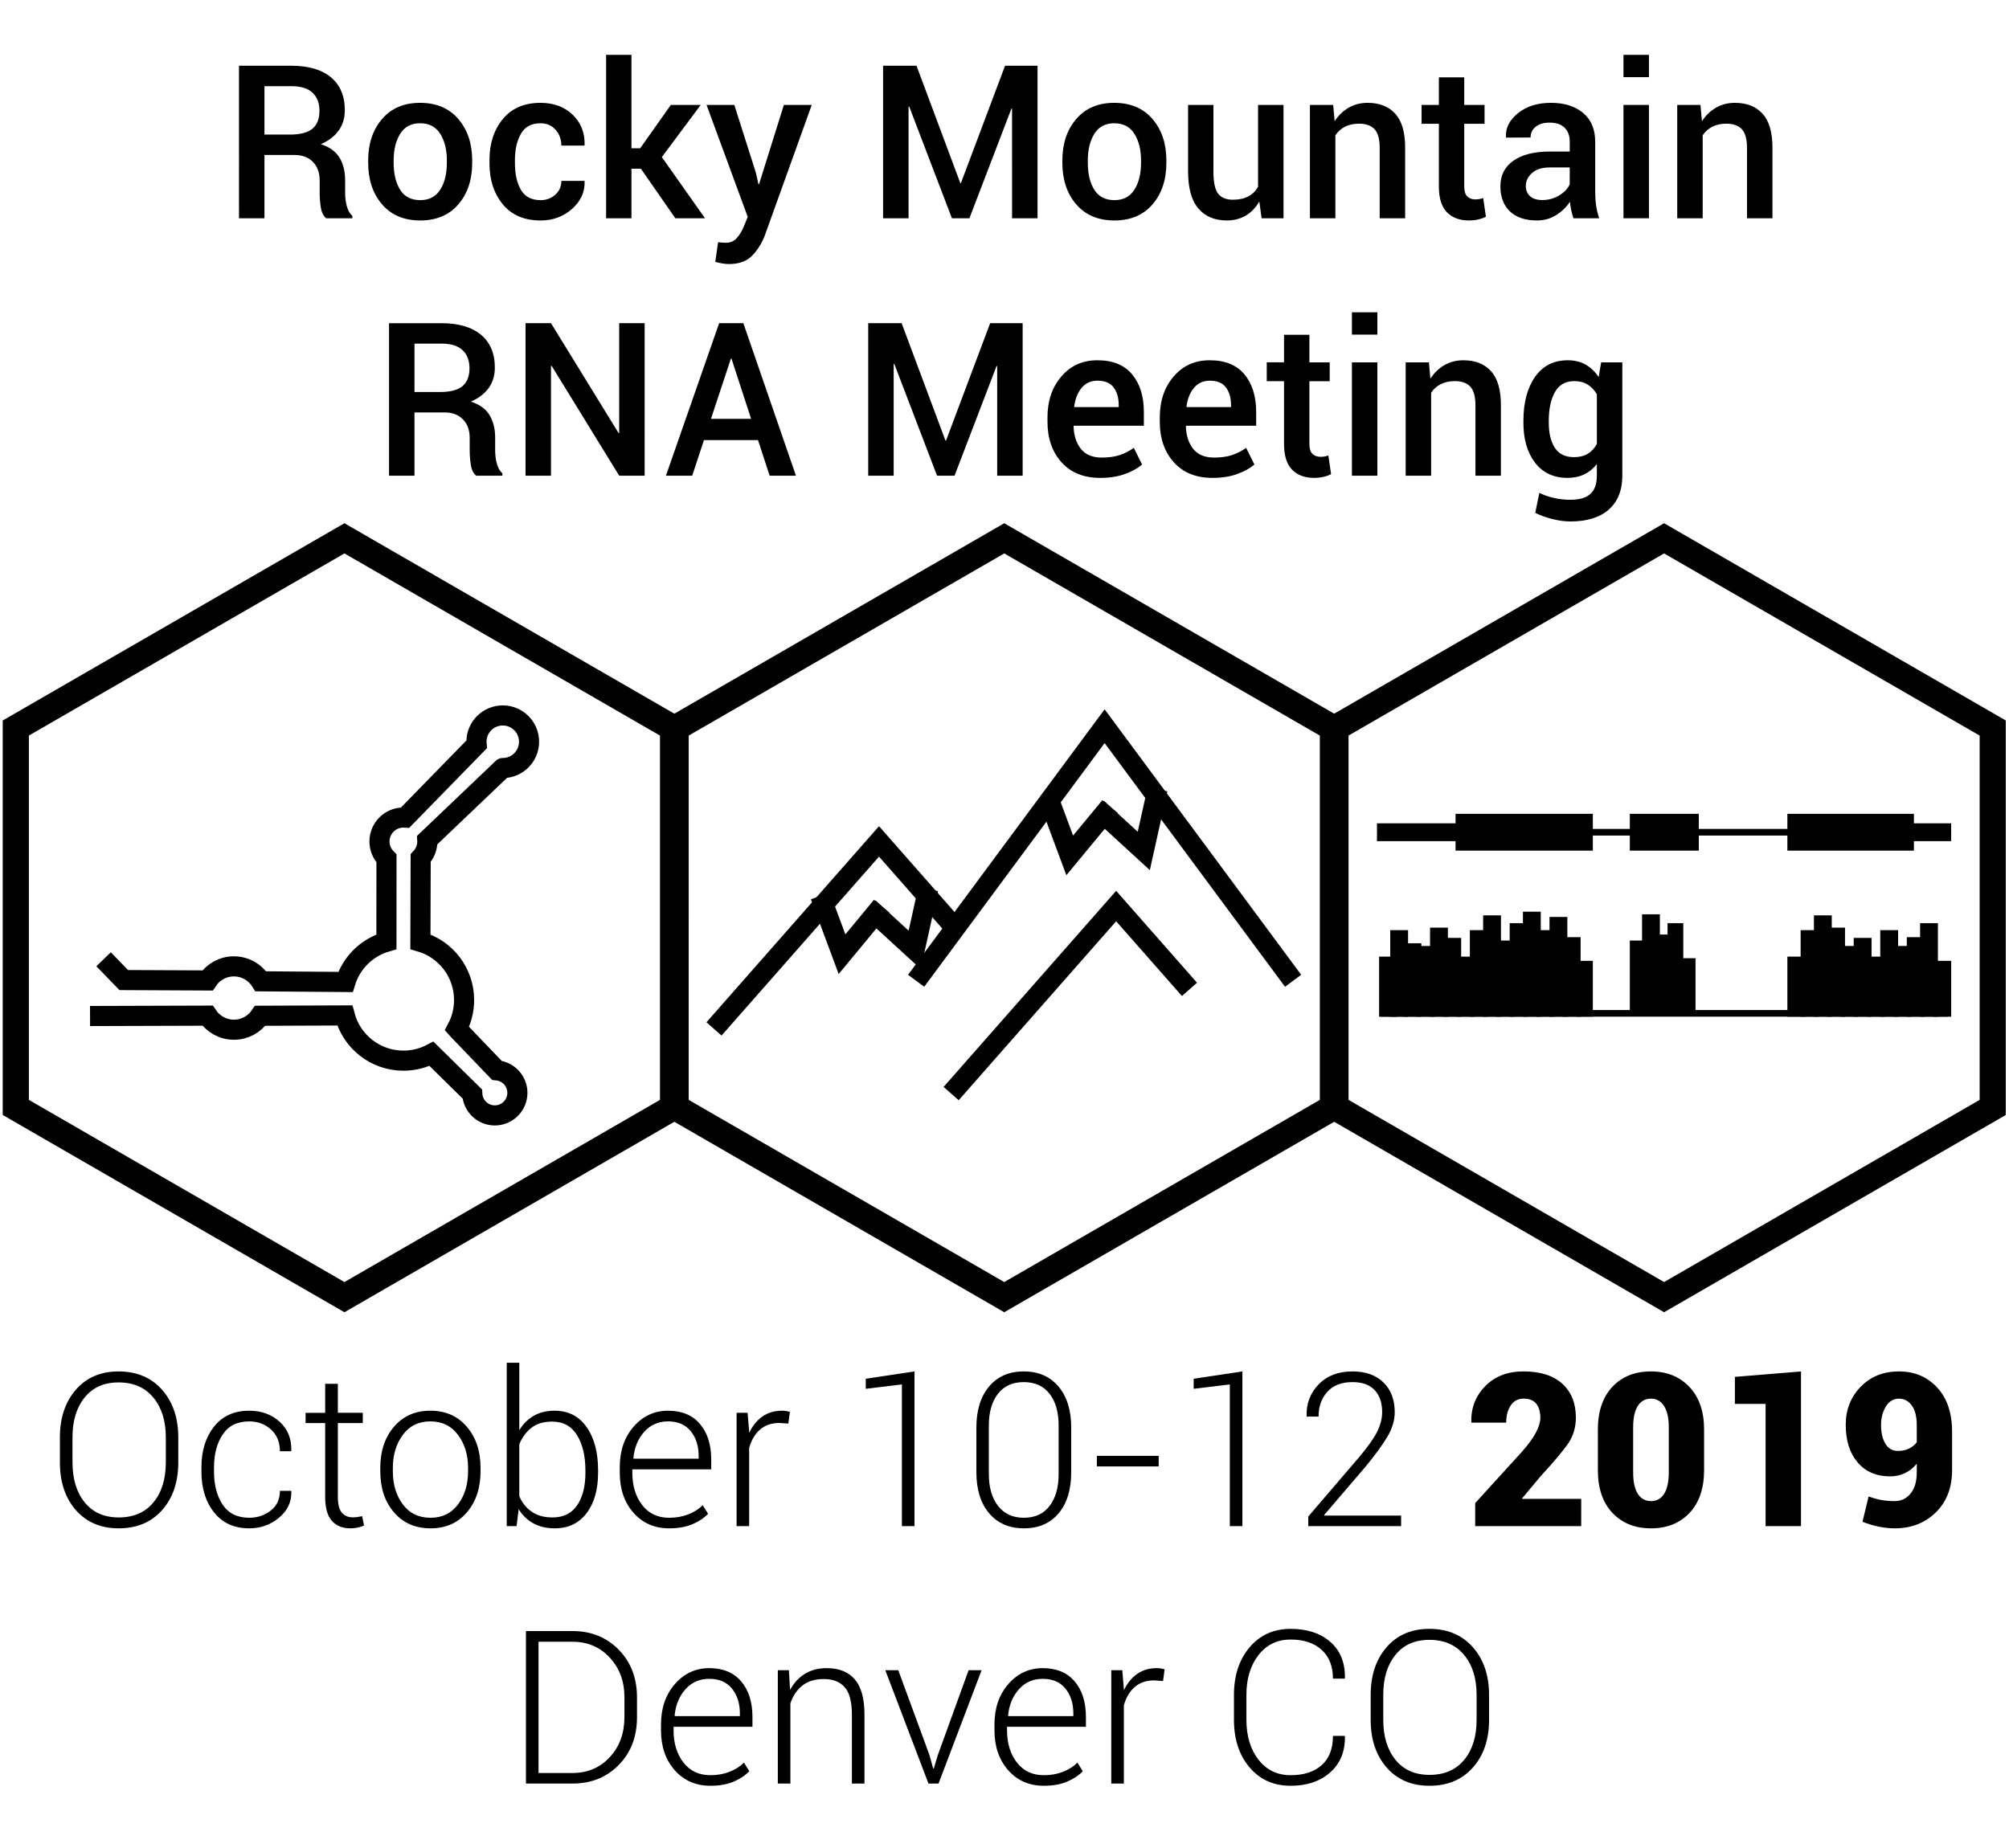 <?xml version="1.0" encoding="utf-8"?>
<!-- Generator: Adobe Illustrator 16.0.4, SVG Export Plug-In . SVG Version: 6.00 Build 0)  -->
<!DOCTYPE svg PUBLIC "-//W3C//DTD SVG 1.1//EN" "http://www.w3.org/Graphics/SVG/1.1/DTD/svg11.dtd">
<svg version="1.1" id="Layer_1" xmlns="http://www.w3.org/2000/svg" xmlns:xlink="http://www.w3.org/1999/xlink" x="0px" y="0px"
	 width="299.627px" height="275.63px" viewBox="0 0 299.627 275.63" enable-background="new 0 0 299.627 275.63"
	 xml:space="preserve">
<g>
	<path d="M39.442,23.12v9.438h-3.797V9.807h7.828c2.531,0,4.489,0.573,5.875,1.719c1.385,1.146,2.078,2.781,2.078,4.906
		c0,1.177-0.305,2.19-0.914,3.039C49.903,20.32,49.015,21,47.848,21.51c1.281,0.406,2.206,1.068,2.773,1.984
		c0.567,0.917,0.852,2.052,0.852,3.406v1.891c0,0.667,0.083,1.318,0.25,1.953c0.167,0.636,0.442,1.12,0.828,1.453v0.359h-3.906
		c-0.417-0.344-0.683-0.88-0.797-1.609c-0.115-0.729-0.172-1.458-0.172-2.188v-1.828c0-1.167-0.336-2.094-1.008-2.781
		s-1.586-1.031-2.742-1.031H39.442z M39.442,20.073h3.828c1.521,0,2.63-0.292,3.328-0.875c0.698-0.583,1.047-1.474,1.047-2.672
		c0-1.146-0.344-2.044-1.031-2.695c-0.688-0.651-1.734-0.977-3.141-0.977h-4.031V20.073z"/>
	<path d="M54.911,23.948c0-2.521,0.69-4.586,2.07-6.195c1.38-1.609,3.268-2.414,5.664-2.414c2.427,0,4.331,0.805,5.711,2.414
		c1.38,1.609,2.07,3.675,2.07,6.195v0.328c0,2.542-0.69,4.612-2.07,6.211c-1.38,1.599-3.273,2.398-5.68,2.398
		c-2.417,0-4.315-0.802-5.695-2.406c-1.38-1.604-2.07-3.672-2.07-6.203V23.948z M58.708,24.276c0,1.656,0.323,3,0.969,4.031
		c0.646,1.031,1.646,1.547,3,1.547c1.323,0,2.315-0.518,2.977-1.555c0.661-1.036,0.992-2.377,0.992-4.023v-0.328
		c0-1.614-0.331-2.945-0.992-3.992c-0.662-1.047-1.664-1.57-3.008-1.57c-1.323,0-2.31,0.523-2.961,1.57
		c-0.651,1.047-0.977,2.378-0.977,3.992V24.276z"/>
	<path d="M80.629,29.854c0.864,0,1.596-0.271,2.195-0.812c0.599-0.542,0.898-1.229,0.898-2.062h3.438l0.031,0.094
		c0.042,1.583-0.586,2.948-1.883,4.094c-1.297,1.146-2.857,1.719-4.68,1.719c-2.438,0-4.318-0.805-5.641-2.414
		c-1.323-1.609-1.984-3.638-1.984-6.086v-0.547c0-2.438,0.661-4.463,1.984-6.078c1.323-1.614,3.198-2.422,5.625-2.422
		c1.969,0,3.567,0.591,4.797,1.773c1.229,1.183,1.823,2.685,1.781,4.508l-0.031,0.094h-3.438c0-0.927-0.287-1.713-0.859-2.359
		c-0.573-0.646-1.323-0.969-2.25-0.969c-1.354,0-2.328,0.523-2.922,1.57s-0.891,2.341-0.891,3.883v0.547
		c0,1.573,0.294,2.878,0.883,3.914C78.272,29.336,79.254,29.854,80.629,29.854z"/>
	<path d="M95.583,25.167h-1.406v7.391h-3.781V8.182h3.781V22.12h1.297l4.578-6.469h4.453l-5.797,7.781l6.438,9.125h-4.422
		L95.583,25.167z"/>
	<path d="M112.739,25.776l0.375,1.688h0.094l3.703-11.812h4.156l-7,19.469c-0.448,1.177-1.078,2.182-1.891,3.016
		c-0.812,0.833-1.964,1.25-3.453,1.25c-0.312,0-0.648-0.031-1.008-0.094s-0.706-0.136-1.039-0.219l0.422-2.938
		c0.135,0.01,0.328,0.026,0.578,0.047c0.25,0.021,0.438,0.031,0.562,0.031c0.688,0,1.237-0.234,1.648-0.703
		c0.411-0.469,0.747-1.011,1.008-1.625l0.625-1.531l-6.141-16.703h4.141L112.739,25.776z"/>
	<path d="M143.223,27.307h0.094l6.578-17.5h4.844v22.75h-3.797V16.213l-0.094-0.016l-6.266,16.359h-2.609l-6.375-16.672
		l-0.094,0.031v16.641h-3.797V9.807h4.984L143.223,27.307z"/>
	<path d="M158.442,23.948c0-2.521,0.69-4.586,2.07-6.195c1.38-1.609,3.268-2.414,5.664-2.414c2.427,0,4.331,0.805,5.711,2.414
		c1.38,1.609,2.07,3.675,2.07,6.195v0.328c0,2.542-0.69,4.612-2.07,6.211c-1.38,1.599-3.273,2.398-5.68,2.398
		c-2.417,0-4.315-0.802-5.695-2.406c-1.38-1.604-2.07-3.672-2.07-6.203V23.948z M162.239,24.276c0,1.656,0.323,3,0.969,4.031
		c0.646,1.031,1.646,1.547,3,1.547c1.323,0,2.315-0.518,2.977-1.555c0.661-1.036,0.992-2.377,0.992-4.023v-0.328
		c0-1.614-0.331-2.945-0.992-3.992c-0.662-1.047-1.664-1.57-3.008-1.57c-1.323,0-2.31,0.523-2.961,1.57
		c-0.651,1.047-0.977,2.378-0.977,3.992V24.276z"/>
	<path d="M187.817,30.057c-0.521,0.906-1.19,1.604-2.008,2.094c-0.818,0.489-1.763,0.734-2.836,0.734
		c-1.812,0-3.229-0.596-4.25-1.789c-1.021-1.192-1.531-3.044-1.531-5.555v-9.891h3.781v9.922c0,1.615,0.234,2.722,0.703,3.32
		c0.469,0.599,1.198,0.898,2.188,0.898c0.917,0,1.685-0.164,2.305-0.492c0.62-0.328,1.106-0.805,1.461-1.43V15.651h3.797v16.906
		h-3.266L187.817,30.057z"/>
	<path d="M198.833,15.651l0.219,2.438c0.552-0.864,1.247-1.539,2.086-2.023c0.838-0.484,1.783-0.727,2.836-0.727
		c1.76,0,3.133,0.542,4.117,1.625c0.984,1.083,1.477,2.776,1.477,5.078v10.516h-3.797V22.073c0-1.312-0.256-2.245-0.766-2.797
		c-0.511-0.552-1.281-0.828-2.312-0.828c-0.812,0-1.516,0.154-2.109,0.461c-0.594,0.308-1.068,0.732-1.422,1.273v12.375h-3.797
		V15.651H198.833z"/>
	<path d="M218.379,11.542v4.109h3.031v2.812h-3.031v9.344c0,0.698,0.15,1.195,0.453,1.492c0.302,0.297,0.703,0.445,1.203,0.445
		c0.208,0,0.411-0.018,0.609-0.055c0.197-0.036,0.385-0.086,0.562-0.148l0.406,2.781c-0.323,0.177-0.706,0.315-1.148,0.414
		c-0.443,0.099-0.904,0.148-1.383,0.148c-1.396,0-2.492-0.409-3.289-1.227c-0.797-0.817-1.195-2.102-1.195-3.852v-9.344h-2.578
		v-2.812h2.578v-4.109H218.379z"/>
	<path d="M234.661,32.557c-0.136-0.427-0.248-0.844-0.336-1.25c-0.089-0.406-0.148-0.812-0.18-1.219
		c-0.511,0.792-1.193,1.456-2.047,1.992c-0.854,0.536-1.808,0.805-2.859,0.805c-1.761,0-3.112-0.453-4.055-1.359
		c-0.943-0.906-1.414-2.151-1.414-3.734c0-1.635,0.646-2.909,1.938-3.82c1.291-0.911,3.109-1.367,5.453-1.367h2.953V21.12
		c0-0.885-0.258-1.578-0.773-2.078s-1.264-0.75-2.242-0.75c-0.865,0-1.553,0.206-2.062,0.617c-0.511,0.412-0.766,0.945-0.766,1.602
		l-3.656,0.016l-0.016-0.094c-0.073-1.333,0.523-2.516,1.789-3.547s2.914-1.547,4.945-1.547c1.969,0,3.557,0.5,4.766,1.5
		c1.208,1,1.812,2.438,1.812,4.312v7.516c0,0.698,0.047,1.367,0.141,2.008s0.244,1.269,0.453,1.883H234.661z M230.02,29.838
		c0.947,0,1.805-0.239,2.57-0.719c0.766-0.479,1.273-1.026,1.523-1.641v-2.5h-3.016c-1.104,0-1.969,0.273-2.594,0.82
		s-0.938,1.19-0.938,1.93c0,0.646,0.211,1.159,0.633,1.539C228.622,29.648,229.228,29.838,230.02,29.838z"/>
	<path d="M245.926,11.51h-3.797V8.182h3.797V11.51z M245.926,32.557h-3.797V15.651h3.797V32.557z"/>
	<path d="M253.614,15.651l0.219,2.438c0.552-0.864,1.247-1.539,2.086-2.023c0.838-0.484,1.783-0.727,2.836-0.727
		c1.76,0,3.133,0.542,4.117,1.625c0.984,1.083,1.477,2.776,1.477,5.078v10.516h-3.797V22.073c0-1.312-0.256-2.245-0.766-2.797
		c-0.511-0.552-1.281-0.828-2.312-0.828c-0.812,0-1.516,0.154-2.109,0.461c-0.594,0.308-1.068,0.732-1.422,1.273v12.375h-3.797
		V15.651H253.614z"/>
	<path d="M61.817,61.52v9.438H58.02v-22.75h7.828c2.531,0,4.489,0.573,5.875,1.719c1.385,1.146,2.078,2.781,2.078,4.906
		c0,1.177-0.305,2.19-0.914,3.039c-0.609,0.849-1.498,1.529-2.664,2.039c1.281,0.406,2.206,1.068,2.773,1.984
		c0.567,0.917,0.852,2.052,0.852,3.406v1.891c0,0.667,0.083,1.318,0.25,1.953c0.167,0.636,0.442,1.12,0.828,1.453v0.359H71.02
		c-0.417-0.344-0.683-0.88-0.797-1.609c-0.115-0.729-0.172-1.458-0.172-2.188v-1.828c0-1.167-0.336-2.094-1.008-2.781
		s-1.586-1.031-2.742-1.031H61.817z M61.817,58.473h3.828c1.521,0,2.63-0.292,3.328-0.875c0.698-0.583,1.047-1.474,1.047-2.672
		c0-1.146-0.344-2.044-1.031-2.695c-0.688-0.651-1.734-0.977-3.141-0.977h-4.031V58.473z"/>
	<path d="M96.145,70.957h-3.797L82.27,54.566l-0.094,0.031v16.359h-3.797v-22.75h3.797l10.078,16.391l0.094-0.031V48.207h3.797
		V70.957z"/>
	<path d="M113.051,65.645h-8.062l-1.75,5.312h-3.922l7.938-22.75h3.609l7.844,22.75h-3.922L113.051,65.645z M106.036,62.473h5.984
		l-2.922-8.969h-0.094L106.036,62.473z"/>
	<path d="M141.004,65.707h0.094l6.578-17.5h4.844v22.75h-3.797V54.613l-0.094-0.016l-6.266,16.359h-2.609l-6.375-16.672
		l-0.094,0.031v16.641h-3.797v-22.75h4.984L141.004,65.707z"/>
	<path d="M164.098,71.285c-2.469,0-4.398-0.778-5.789-2.336c-1.391-1.557-2.086-3.575-2.086-6.055V62.27
		c0-2.479,0.695-4.523,2.086-6.133s3.185-2.409,5.383-2.398c2.271,0,3.989,0.701,5.156,2.102c1.167,1.401,1.75,3.273,1.75,5.617
		v2.047h-10.453l-0.031,0.078c0.042,1.386,0.406,2.511,1.094,3.375c0.688,0.865,1.724,1.297,3.109,1.297
		c1.031,0,1.924-0.125,2.68-0.375c0.755-0.25,1.456-0.609,2.102-1.078l1.234,2.484c-0.646,0.562-1.5,1.037-2.562,1.422
		S165.483,71.285,164.098,71.285z M163.692,56.785c-0.99,0-1.781,0.357-2.375,1.07c-0.594,0.714-0.964,1.644-1.109,2.789
		l0.031,0.078h6.609v-0.297c0-1.083-0.253-1.961-0.758-2.633C165.585,57.121,164.786,56.785,163.692,56.785z"/>
	<path d="M180.848,71.285c-2.469,0-4.398-0.778-5.789-2.336c-1.391-1.557-2.086-3.575-2.086-6.055V62.27
		c0-2.479,0.695-4.523,2.086-6.133s3.185-2.409,5.383-2.398c2.271,0,3.989,0.701,5.156,2.102c1.167,1.401,1.75,3.273,1.75,5.617
		v2.047h-10.453l-0.031,0.078c0.042,1.386,0.406,2.511,1.094,3.375c0.688,0.865,1.724,1.297,3.109,1.297
		c1.031,0,1.924-0.125,2.68-0.375c0.755-0.25,1.456-0.609,2.102-1.078l1.234,2.484c-0.646,0.562-1.5,1.037-2.562,1.422
		S182.233,71.285,180.848,71.285z M180.442,56.785c-0.99,0-1.781,0.357-2.375,1.07c-0.594,0.714-0.964,1.644-1.109,2.789
		l0.031,0.078h6.609v-0.297c0-1.083-0.253-1.961-0.758-2.633C182.335,57.121,181.536,56.785,180.442,56.785z"/>
	<path d="M195.286,49.941v4.109h3.031v2.812h-3.031v9.344c0,0.698,0.15,1.195,0.453,1.492c0.302,0.297,0.703,0.445,1.203,0.445
		c0.208,0,0.411-0.018,0.609-0.055c0.197-0.036,0.385-0.086,0.562-0.148l0.406,2.781c-0.323,0.177-0.706,0.315-1.148,0.414
		c-0.443,0.099-0.904,0.148-1.383,0.148c-1.396,0-2.492-0.409-3.289-1.227c-0.797-0.817-1.195-2.102-1.195-3.852v-9.344h-2.578
		v-2.812h2.578v-4.109H195.286z"/>
	<path d="M205.426,49.91h-3.797v-3.328h3.797V49.91z M205.426,70.957h-3.797V54.051h3.797V70.957z"/>
	<path d="M213.114,54.051l0.219,2.438c0.552-0.864,1.247-1.539,2.086-2.023c0.838-0.484,1.783-0.727,2.836-0.727
		c1.76,0,3.133,0.542,4.117,1.625c0.984,1.083,1.477,2.776,1.477,5.078v10.516h-3.797V60.473c0-1.312-0.256-2.245-0.766-2.797
		c-0.511-0.552-1.281-0.828-2.312-0.828c-0.812,0-1.516,0.154-2.109,0.461c-0.594,0.308-1.068,0.732-1.422,1.273v12.375h-3.797
		V54.051H213.114z"/>
	<path d="M227.208,62.738c0-2.698,0.578-4.872,1.734-6.523c1.156-1.651,2.781-2.477,4.875-2.477c1.01,0,1.898,0.216,2.664,0.648
		c0.766,0.433,1.414,1.055,1.945,1.867l0.375-2.203h3.156v16.906c0,2.177-0.672,3.859-2.016,5.047s-3.25,1.781-5.719,1.781
		c-0.823,0-1.711-0.117-2.664-0.352s-1.815-0.544-2.586-0.93l0.609-2.984c0.646,0.323,1.367,0.575,2.164,0.758
		c0.797,0.182,1.611,0.273,2.445,0.273c1.375,0,2.38-0.294,3.016-0.883c0.635-0.589,0.953-1.492,0.953-2.711v-1.734
		c-0.531,0.677-1.159,1.19-1.883,1.539c-0.725,0.349-1.555,0.523-2.492,0.523c-2.073,0-3.688-0.755-4.844-2.266
		c-1.156-1.51-1.734-3.495-1.734-5.953V62.738z M230.989,63.066c0,1.562,0.302,2.808,0.906,3.734
		c0.604,0.927,1.557,1.391,2.859,1.391c0.812,0,1.497-0.169,2.055-0.508c0.557-0.338,1.008-0.825,1.352-1.461v-7.406
		c-0.354-0.614-0.811-1.096-1.367-1.445c-0.558-0.349-1.227-0.523-2.008-0.523c-1.303,0-2.261,0.544-2.875,1.633
		c-0.615,1.089-0.922,2.508-0.922,4.258V63.066z"/>
</g>
<g>
	<path d="M26.59,218.131c0,2.938-0.805,5.312-2.414,7.125s-3.769,2.719-6.477,2.719c-2.667,0-4.794-0.906-6.383-2.719
		c-1.589-1.812-2.383-4.188-2.383-7.125v-3.703c0-2.927,0.792-5.302,2.375-7.125c1.583-1.823,3.708-2.734,6.375-2.734
		c2.708,0,4.87,0.911,6.484,2.734c1.614,1.823,2.422,4.198,2.422,7.125V218.131z M24.731,214.396c0-2.458-0.623-4.438-1.867-5.938
		c-1.245-1.5-2.972-2.25-5.18-2.25c-2.167,0-3.854,0.75-5.062,2.25c-1.208,1.5-1.812,3.479-1.812,5.938v3.734
		c0,2.479,0.606,4.469,1.82,5.969c1.213,1.5,2.903,2.25,5.07,2.25c2.219,0,3.945-0.747,5.18-2.242s1.852-3.487,1.852-5.977V214.396z
		"/>
	<path d="M37.184,226.396c1.198,0,2.258-0.354,3.18-1.062s1.383-1.692,1.383-2.953h1.672l0.031,0.094
		c0.042,1.562-0.573,2.87-1.844,3.922c-1.271,1.052-2.745,1.578-4.422,1.578c-2.25,0-4.003-0.792-5.258-2.375
		c-1.255-1.583-1.883-3.609-1.883-6.078v-0.656c0-2.458,0.625-4.479,1.875-6.062s3-2.375,5.25-2.375
		c1.812,0,3.323,0.547,4.531,1.641c1.208,1.094,1.792,2.531,1.75,4.312l-0.031,0.094h-1.672c0-1.354-0.443-2.435-1.328-3.242
		c-0.886-0.808-1.969-1.211-3.25-1.211c-1.771,0-3.089,0.651-3.953,1.953c-0.865,1.302-1.297,2.933-1.297,4.891v0.656
		c0,1.989,0.432,3.633,1.297,4.93C34.08,225.748,35.403,226.396,37.184,226.396z"/>
	<path d="M50.387,206.412v4.328h3.719v1.531h-3.719v11.016c0,1.104,0.2,1.888,0.602,2.352c0.401,0.464,0.935,0.695,1.602,0.695
		c0.229,0,0.45-0.013,0.664-0.039c0.213-0.026,0.466-0.07,0.758-0.133l0.281,1.391c-0.25,0.125-0.56,0.227-0.93,0.305
		c-0.37,0.078-0.737,0.117-1.102,0.117c-1.188,0-2.112-0.375-2.773-1.125c-0.662-0.75-0.992-1.938-0.992-3.562v-11.016h-2.922
		v-1.531h2.922v-4.328H50.387z"/>
	<path d="M56.715,218.943c0-2.489,0.682-4.531,2.047-6.125c1.364-1.594,3.172-2.391,5.422-2.391c2.26,0,4.073,0.797,5.438,2.391
		c1.364,1.594,2.047,3.636,2.047,6.125v0.516c0,2.5-0.68,4.544-2.039,6.133s-3.164,2.383-5.414,2.383
		c-2.271,0-4.089-0.794-5.453-2.383c-1.365-1.589-2.047-3.633-2.047-6.133V218.943z M58.59,219.459c0,1.958,0.495,3.604,1.484,4.938
		c0.989,1.333,2.37,2,4.141,2c1.739,0,3.106-0.667,4.102-2c0.995-1.333,1.492-2.979,1.492-4.938v-0.516c0-1.927-0.5-3.562-1.5-4.906
		s-2.375-2.016-4.125-2.016s-3.12,0.672-4.109,2.016c-0.99,1.344-1.484,2.979-1.484,4.906V219.459z"/>
	<path d="M89.2,219.662c0,2.531-0.573,4.55-1.719,6.055c-1.146,1.505-2.724,2.258-4.734,2.258c-1.229,0-2.294-0.247-3.195-0.742
		c-0.901-0.495-1.633-1.2-2.195-2.117l-0.312,2.531h-1.469v-24.375h1.875v10.062c0.562-0.927,1.281-1.644,2.156-2.148
		s1.911-0.758,3.109-0.758c2.031,0,3.62,0.81,4.766,2.43c1.146,1.62,1.719,3.778,1.719,6.477V219.662z M87.309,219.334
		c0-2.156-0.417-3.909-1.25-5.258c-0.833-1.349-2.068-2.023-3.703-2.023c-1.292,0-2.333,0.315-3.125,0.945
		c-0.792,0.63-1.386,1.445-1.781,2.445v7.734c0.417,0.979,1.034,1.753,1.852,2.32c0.817,0.567,1.846,0.852,3.086,0.852
		c1.635,0,2.864-0.604,3.688-1.812c0.823-1.208,1.234-2.833,1.234-4.875V219.334z"/>
	<path d="M99.809,227.975c-2.188,0-3.964-0.773-5.328-2.32c-1.365-1.547-2.047-3.534-2.047-5.961v-0.859
		c0-2.438,0.69-4.448,2.07-6.031c1.38-1.583,3.091-2.375,5.133-2.375c2.052,0,3.638,0.659,4.758,1.977
		c1.12,1.317,1.68,3.091,1.68,5.32v1.453H94.309v0.516c0,1.927,0.487,3.526,1.461,4.797c0.974,1.271,2.32,1.906,4.039,1.906
		c1.031,0,1.979-0.169,2.844-0.508c0.864-0.339,1.583-0.794,2.156-1.367l0.797,1.281c-0.594,0.625-1.373,1.144-2.336,1.555
		C102.306,227.769,101.153,227.975,99.809,227.975z M99.637,212.021c-1.438,0-2.62,0.516-3.547,1.547
		c-0.927,1.031-1.469,2.339-1.625,3.922l0.047,0.094h9.688v-0.391c0-1.5-0.394-2.737-1.18-3.711
		C102.233,212.509,101.106,212.021,99.637,212.021z"/>
	<path d="M117.575,212.35l-1.328-0.094c-1.177,0-2.144,0.331-2.898,0.992c-0.755,0.661-1.294,1.57-1.617,2.727v11.672h-1.875V210.74
		h1.641l0.234,2.812v0.188c0.489-1.042,1.146-1.854,1.969-2.438c0.823-0.583,1.802-0.875,2.938-0.875
		c0.229,0,0.448,0.019,0.656,0.055c0.208,0.036,0.38,0.075,0.516,0.117L117.575,212.35z"/>
	<path d="M136.387,227.646h-1.875v-21.141l-5.391,0.656v-1.5l7.266-1.094V227.646z"/>
	<path d="M159.762,219.615c0,2.594-0.628,4.636-1.883,6.125c-1.255,1.489-2.977,2.234-5.164,2.234s-3.917-0.747-5.188-2.242
		c-1.271-1.495-1.906-3.534-1.906-6.117v-6.688c0-2.573,0.63-4.609,1.891-6.109c1.26-1.5,2.984-2.25,5.172-2.25
		s3.914,0.75,5.18,2.25s1.898,3.536,1.898,6.109V219.615z M157.887,212.631c0-1.989-0.451-3.565-1.352-4.727
		c-0.901-1.161-2.185-1.742-3.852-1.742c-1.667,0-2.951,0.583-3.852,1.75c-0.901,1.167-1.352,2.739-1.352,4.719v7.266
		c0,1.969,0.456,3.544,1.367,4.727c0.911,1.183,2.2,1.773,3.867,1.773c1.656,0,2.932-0.589,3.828-1.766
		c0.896-1.177,1.344-2.755,1.344-4.734V212.631z"/>
	<path d="M172.809,218.74h-9.219v-1.578h9.219V218.74z"/>
	<path d="M185.293,227.646h-1.875v-21.141l-5.391,0.656v-1.5l7.266-1.094V227.646z"/>
	<path d="M208.965,227.646h-13.844v-1.438l7.484-8.734c1.333-1.573,2.255-2.862,2.766-3.867c0.51-1.005,0.766-1.997,0.766-2.977
		c0-1.386-0.373-2.477-1.117-3.273c-0.745-0.797-1.847-1.195-3.305-1.195c-1.625,0-2.875,0.481-3.75,1.445s-1.312,2.195-1.312,3.695
		h-1.75l-0.031-0.094c-0.052-1.854,0.547-3.425,1.797-4.711s2.932-1.93,5.047-1.93c1.947,0,3.484,0.547,4.609,1.641
		s1.688,2.573,1.688,4.438c0,1.229-0.37,2.458-1.109,3.688c-0.74,1.229-1.828,2.719-3.266,4.469l-6.156,7.188l0.031,0.078h11.453
		V227.646z"/>
	<path d="M235.825,227.646h-15.812v-3.438l7-7.688c0.938-1.062,1.625-2.011,2.062-2.844s0.656-1.558,0.656-2.172
		c0-0.886-0.198-1.586-0.594-2.102c-0.396-0.516-1.031-0.773-1.906-0.773c-0.823,0-1.461,0.336-1.914,1.008s-0.68,1.528-0.68,2.57
		h-5.172l-0.031-0.094c-0.053-2.104,0.641-3.888,2.078-5.352s3.344-2.195,5.719-2.195c2.489,0,4.411,0.612,5.766,1.836
		c1.354,1.224,2.031,2.909,2.031,5.055c0,1.438-0.375,2.711-1.125,3.82s-2.125,2.747-4.125,4.914l-2.766,3.312l0.031,0.078h8.781
		V227.646z"/>
	<path d="M254.153,219.287c0,2.719-0.725,4.847-2.172,6.383c-1.448,1.536-3.359,2.305-5.734,2.305c-2.396,0-4.318-0.769-5.766-2.305
		c-1.448-1.536-2.172-3.664-2.172-6.383v-6.031c0-2.719,0.719-4.847,2.156-6.383s3.354-2.305,5.75-2.305
		c2.375,0,4.291,0.771,5.75,2.312c1.458,1.542,2.188,3.667,2.188,6.375V219.287z M248.887,212.896c0-1.386-0.237-2.442-0.711-3.172
		c-0.475-0.729-1.128-1.094-1.961-1.094c-0.844,0-1.495,0.364-1.953,1.094c-0.459,0.729-0.688,1.786-0.688,3.172v6.719
		c0,1.417,0.231,2.487,0.695,3.211c0.463,0.724,1.122,1.086,1.977,1.086c0.833,0,1.481-0.362,1.945-1.086
		c0.463-0.724,0.695-1.794,0.695-3.211V212.896z"/>
	<path d="M268.606,227.646h-5.281v-18.234h-4.578v-4.031l9.859-0.812V227.646z"/>
	<path d="M282.59,223.912c0.958,0,1.744-0.378,2.359-1.133c0.614-0.755,0.922-1.8,0.922-3.133v-1.312
		c-0.511,0.625-1.104,1.097-1.781,1.414c-0.678,0.317-1.401,0.477-2.172,0.477c-2.062,0-3.686-0.695-4.867-2.086
		c-1.183-1.391-1.773-3.258-1.773-5.602c0-2.25,0.739-4.141,2.219-5.672c1.479-1.531,3.391-2.297,5.734-2.297
		c2.302,0,4.195,0.8,5.68,2.398s2.227,3.8,2.227,6.602v5.719c0,2.625-0.811,4.729-2.43,6.312c-1.62,1.583-3.659,2.375-6.117,2.375
		c-0.771,0-1.576-0.086-2.414-0.258c-0.839-0.172-1.639-0.414-2.398-0.727l0.906-3.766c0.666,0.239,1.297,0.414,1.891,0.523
		S281.84,223.912,282.59,223.912z M283.075,216.428c0.604,0,1.143-0.114,1.617-0.344c0.474-0.229,0.867-0.542,1.18-0.938V212.6
		c0-1.292-0.248-2.276-0.742-2.953c-0.495-0.677-1.133-1.016-1.914-1.016c-0.823,0-1.475,0.391-1.953,1.172
		c-0.479,0.781-0.719,1.692-0.719,2.734c0,1.167,0.216,2.106,0.648,2.82C281.624,216.071,282.251,216.428,283.075,216.428z"/>
	<path d="M78.442,266.046v-22.75h6.938c2.781,0,5.081,0.928,6.898,2.781c1.817,1.855,2.727,4.234,2.727,7.141v2.922
		c0,2.906-0.909,5.285-2.727,7.133c-1.818,1.85-4.117,2.773-6.898,2.773H78.442z M80.317,244.89v19.578h5.062
		c2.25,0,4.104-0.785,5.562-2.359c1.458-1.572,2.188-3.562,2.188-5.969v-2.969c0-2.375-0.732-4.348-2.195-5.922
		c-1.464-1.572-3.315-2.359-5.555-2.359H80.317z"/>
	<path d="M105.958,266.374c-2.188,0-3.964-0.773-5.328-2.32c-1.365-1.547-2.047-3.533-2.047-5.961v-0.859
		c0-2.438,0.69-4.447,2.07-6.031c1.38-1.582,3.091-2.375,5.133-2.375c2.052,0,3.638,0.66,4.758,1.977
		c1.12,1.318,1.68,3.092,1.68,5.32v1.453h-11.766v0.516c0,1.928,0.487,3.527,1.461,4.797c0.974,1.271,2.32,1.906,4.039,1.906
		c1.031,0,1.979-0.168,2.844-0.508c0.864-0.338,1.583-0.793,2.156-1.367l0.797,1.281c-0.594,0.625-1.373,1.145-2.336,1.555
		C108.455,266.169,107.301,266.374,105.958,266.374z M105.786,250.421c-1.438,0-2.62,0.516-3.547,1.547
		c-0.927,1.031-1.469,2.34-1.625,3.922l0.047,0.094h9.688v-0.391c0-1.5-0.394-2.736-1.18-3.711
		C108.382,250.909,107.254,250.421,105.786,250.421z"/>
	<path d="M117.661,249.14l0.172,2.938c0.552-1.031,1.286-1.83,2.203-2.398c0.917-0.566,2.005-0.852,3.266-0.852
		c1.833,0,3.229,0.561,4.188,1.68c0.958,1.121,1.438,2.867,1.438,5.242v10.297h-1.875v-10.281c0-1.938-0.362-3.307-1.086-4.109
		c-0.724-0.801-1.753-1.203-3.086-1.203c-1.333,0-2.409,0.328-3.227,0.984c-0.818,0.656-1.409,1.537-1.773,2.641v11.969h-1.875
		V249.14H117.661z"/>
	<path d="M138.629,261.812l0.547,1.984h0.094l0.594-1.984l4.594-12.672h1.938l-6.422,16.906h-1.5l-6.438-16.906h1.938
		L138.629,261.812z"/>
	<path d="M155.692,266.374c-2.188,0-3.964-0.773-5.328-2.32c-1.365-1.547-2.047-3.533-2.047-5.961v-0.859
		c0-2.438,0.69-4.447,2.07-6.031c1.38-1.582,3.091-2.375,5.133-2.375c2.052,0,3.638,0.66,4.758,1.977
		c1.12,1.318,1.68,3.092,1.68,5.32v1.453h-11.766v0.516c0,1.928,0.487,3.527,1.461,4.797c0.974,1.271,2.32,1.906,4.039,1.906
		c1.031,0,1.979-0.168,2.844-0.508c0.864-0.338,1.583-0.793,2.156-1.367l0.797,1.281c-0.594,0.625-1.373,1.145-2.336,1.555
		C158.189,266.169,157.036,266.374,155.692,266.374z M155.52,250.421c-1.438,0-2.62,0.516-3.547,1.547
		c-0.927,1.031-1.469,2.34-1.625,3.922l0.047,0.094h9.688v-0.391c0-1.5-0.394-2.736-1.18-3.711
		C158.116,250.909,156.989,250.421,155.52,250.421z"/>
	<path d="M173.458,250.749l-1.328-0.094c-1.177,0-2.144,0.332-2.898,0.992c-0.755,0.662-1.294,1.57-1.617,2.727v11.672h-1.875
		V249.14h1.641l0.234,2.812v0.188c0.489-1.041,1.146-1.854,1.969-2.438c0.823-0.582,1.802-0.875,2.938-0.875
		c0.229,0,0.448,0.02,0.656,0.055c0.208,0.037,0.38,0.076,0.516,0.117L173.458,250.749z"/>
	<path d="M200.551,258.937l0.031,0.094c0.041,2.23-0.688,4.012-2.188,5.344c-1.5,1.334-3.469,2-5.906,2
		c-2.531,0-4.573-0.914-6.125-2.742c-1.552-1.828-2.328-4.195-2.328-7.102v-3.703c0-2.895,0.776-5.262,2.328-7.102
		c1.552-1.838,3.594-2.758,6.125-2.758c2.469,0,4.445,0.652,5.93,1.953c1.484,1.303,2.205,3.094,2.164,5.375l-0.031,0.094h-1.75
		c0-1.832-0.561-3.262-1.68-4.289c-1.12-1.025-2.664-1.539-4.633-1.539c-1.99,0-3.586,0.771-4.789,2.312
		c-1.203,1.543-1.805,3.516-1.805,5.922v3.734c0,2.438,0.602,4.426,1.805,5.961c1.203,1.537,2.799,2.305,4.789,2.305
		c1.969,0,3.513-0.5,4.633-1.5c1.119-1,1.68-2.453,1.68-4.359H200.551z"/>
	<path d="M222.083,256.53c0,2.938-0.805,5.312-2.414,7.125s-3.769,2.719-6.477,2.719c-2.667,0-4.795-0.906-6.383-2.719
		c-1.589-1.812-2.383-4.188-2.383-7.125v-3.703c0-2.926,0.791-5.301,2.375-7.125c1.583-1.822,3.708-2.734,6.375-2.734
		c2.708,0,4.869,0.912,6.484,2.734c1.614,1.824,2.422,4.199,2.422,7.125V256.53z M220.223,252.796c0-2.457-0.623-4.438-1.867-5.938
		c-1.245-1.5-2.972-2.25-5.18-2.25c-2.167,0-3.854,0.75-5.062,2.25c-1.209,1.5-1.812,3.48-1.812,5.938v3.734
		c0,2.48,0.606,4.469,1.82,5.969c1.213,1.5,2.903,2.25,5.07,2.25c2.219,0,3.945-0.746,5.18-2.242
		c1.234-1.494,1.852-3.486,1.852-5.977V252.796z"/>
</g>
<g>
	<polygon fill="none" stroke="#010101" stroke-width="3.9" stroke-miterlimit="10" points="199.173,108.596 248.186,80.3 
		297.199,108.596 297.199,165.19 248.186,193.489 199.173,165.19 	"/>
	<polygon fill="none" stroke="#010101" stroke-width="3.9" stroke-miterlimit="10" points="2.356,108.596 51.37,80.3 
		100.38,108.596 100.38,165.19 51.37,193.489 2.356,165.19 	"/>
	<path fill="none" stroke="#010101" stroke-width="3" stroke-miterlimit="10" d="M15.453,143.089l3.001,3.102l12.5,0.059
		c0.845-1.27,2.29-2.102,3.931-2.102c1.691,0,3.178,0.891,4.012,2.229l12.628,0.1c0.896-2.887,3.2-5.152,6.107-5.998l0.01-12.436
		c-0.644-0.646-1.046-1.54-1.046-2.527c0-1.971,1.598-3.569,3.568-3.569l0.26,0.013l10.656-10.919
		c-0.013-0.131-0.019-0.265-0.019-0.4c0-2.167,1.756-3.923,3.923-3.923c2.167,0,3.922,1.755,3.922,3.923
		c0,2.166-1.756,3.923-3.922,3.923c-0.039,0,0,0,0,0l-11.255,10.733c0.005,0.072,0.006,0.147,0.006,0.221
		c0,0.96-0.379,1.831-0.994,2.475L62.7,140.476c3.764,1.094,6.515,4.57,6.515,8.689c0,1.545-0.386,2.998-1.069,4.271l0.144,0.162
		l5.815,6.061c1.715,0.156,3.059,1.6,3.059,3.354c0,1.859-1.507,3.367-3.365,3.367c-1.806,0-3.276-1.422-3.363-3.203l-6.087-5.988
		c-1.25,0.654-2.672,1.023-4.182,1.023c-4.2,0-7.733-2.865-8.751-6.746l-12.608,0.051c-0.85,1.256-2.288,2.08-3.918,2.08
		c-1.64,0-3.083-0.83-3.93-2.098l-17.531,0.055"/>
	<polygon fill="none" stroke="#010101" stroke-width="3.9" stroke-miterlimit="10" points="100.766,108.596 149.778,80.3 
		198.792,108.596 198.792,165.19 149.776,193.489 100.764,165.19 	"/>
	<rect x="206.183" y="143.194" fill="#010101" stroke="#010101" stroke-miterlimit="10" width="1.66" height="7.961"/>
	<rect x="235.706" y="143.823" fill="#010101" stroke="#010101" stroke-miterlimit="10" width="1.354" height="7.332"/>
	<rect x="233.575" y="140.292" fill="#010101" stroke="#010101" stroke-miterlimit="10" width="1.66" height="10.863"/>
	<rect x="231.596" y="137.276" fill="#010101" stroke="#010101" stroke-miterlimit="10" width="1.659" height="13.879"/>
	<rect x="229.616" y="139.245" fill="#010101" stroke="#010101" stroke-miterlimit="10" width="1.66" height="11.91"/>
	<rect x="227.635" y="136.491" fill="#010101" stroke="#010101" stroke-miterlimit="10" width="1.66" height="14.664"/>
	<rect x="225.657" y="138.204" fill="#010101" stroke="#010101" stroke-miterlimit="10" width="1.662" height="12.951"/>
	<rect x="223.678" y="140.794" fill="#010101" stroke="#010101" stroke-miterlimit="10" width="1.658" height="10.361"/>
	<rect x="221.7" y="137.04" fill="#010101" stroke="#010101" stroke-miterlimit="10" width="1.658" height="14.115"/>
	<rect x="219.718" y="139.245" fill="#010101" stroke="#010101" stroke-miterlimit="10" width="1.659" height="11.91"/>
	<rect x="217.74" y="143.194" fill="#010101" stroke="#010101" stroke-miterlimit="10" width="1.659" height="7.961"/>
	<rect x="215.762" y="140.401" fill="#010101" stroke="#010101" stroke-miterlimit="10" width="1.658" height="10.754"/>
	<rect x="213.781" y="138.872" fill="#010101" stroke="#010101" stroke-miterlimit="10" width="1.66" height="12.283"/>
	<rect x="211.8" y="141.606" fill="#010101" stroke="#010101" stroke-miterlimit="10" width="1.662" height="9.549"/>
	<rect x="209.822" y="141.202" fill="#010101" stroke="#010101" stroke-miterlimit="10" width="1.66" height="9.953"/>
	<rect x="207.843" y="139.245" fill="#010101" stroke="#010101" stroke-miterlimit="10" width="1.66" height="11.91"/>
	<rect x="267.072" y="143.194" fill="#010101" stroke="#010101" stroke-miterlimit="10" width="1.66" height="7.961"/>
	<rect x="249.2" y="138.204" fill="#010101" stroke="#010101" stroke-miterlimit="10" width="1.353" height="12.559"/>
	<rect x="247.222" y="139.899" fill="#010101" stroke="#010101" stroke-miterlimit="10" width="1.66" height="10.863"/>
	<rect x="245.4" y="136.884" fill="#010101" stroke="#010101" stroke-miterlimit="10" width="1.66" height="13.879"/>
	<rect x="243.576" y="140.794" fill="#010101" stroke="#010101" stroke-miterlimit="10" width="1.66" height="9.969"/>
	<rect x="288.846" y="143.823" fill="#010101" stroke="#010101" stroke-miterlimit="10" width="1.66" height="7.332"/>
	<rect x="286.866" y="138.204" fill="#010101" stroke="#010101" stroke-miterlimit="10" width="1.66" height="12.951"/>
	<rect x="284.886" y="140.292" fill="#010101" stroke="#010101" stroke-miterlimit="10" width="1.661" height="10.863"/>
	<rect x="282.906" y="141.606" fill="#010101" stroke="#010101" stroke-miterlimit="10" width="1.66" height="9.549"/>
	<rect x="280.927" y="139.245" fill="#010101" stroke="#010101" stroke-miterlimit="10" width="1.661" height="11.91"/>
	<rect x="278.947" y="143.194" fill="#010101" stroke="#010101" stroke-miterlimit="10" width="1.662" height="7.961"/>
	<rect x="276.968" y="140.401" fill="#010101" stroke="#010101" stroke-miterlimit="10" width="1.658" height="10.754"/>
	<rect x="274.99" y="141.606" fill="#010101" stroke="#010101" stroke-miterlimit="10" width="1.661" height="9.549"/>
	<rect x="273.007" y="138.872" fill="#010101" stroke="#010101" stroke-miterlimit="10" width="1.662" height="12.283"/>
	<rect x="271.033" y="137.04" fill="#010101" stroke="#010101" stroke-miterlimit="10" width="1.66" height="14.115"/>
	<rect x="269.05" y="139.245" fill="#010101" stroke="#010101" stroke-miterlimit="10" width="1.662" height="11.91"/>
	<rect x="251.022" y="143.431" fill="#010101" stroke="#010101" stroke-miterlimit="10" width="1.353" height="7.332"/>
	<rect x="205.865" y="150.659" fill="#010101" width="84.642" height="0.99"/>
	<g>
		<rect x="217.584" y="121.894" fill="#010101" stroke="#010101" stroke-miterlimit="10" width="19.476" height="4.491"/>
		<rect x="243.576" y="121.894" fill="#010101" stroke="#010101" stroke-miterlimit="10" width="9.286" height="4.491"/>
		<rect x="267.072" y="121.894" fill="#010101" stroke="#010101" stroke-miterlimit="10" width="17.875" height="4.491"/>
		<rect x="237.06" y="123.646" fill="#010101" width="6.516" height="0.988"/>
		<rect x="252.865" y="123.646" fill="#010101" width="14.207" height="0.988"/>
		<rect x="205.865" y="123.311" fill="#010101" stroke="#010101" stroke-miterlimit="10" width="11.556" height="1.66"/>
		<rect x="284.947" y="123.31" fill="#010101" stroke="#010101" stroke-miterlimit="10" width="5.555" height="1.661"/>
	</g>
	<g>
		<path fill="none" stroke="#010101" stroke-width="3" stroke-miterlimit="10" d="M136.634,146.298"/>
		<polyline fill="none" stroke="#010101" stroke-width="3" stroke-miterlimit="10" points="136.634,146.298 164.745,108.324 
			192.857,146.298 		"/>
		<polyline fill="none" stroke="#010101" stroke-width="3" stroke-miterlimit="10" points="106.487,153.479 131.097,125.509 
			142.033,137.938 		"/>
		<polyline fill="none" stroke="#010101" stroke-width="3" stroke-miterlimit="10" points="141.856,163.122 166.466,135.15 
			177.401,147.579 		"/>
		<polyline fill="none" stroke="#010101" stroke-width="3" stroke-linecap="square" stroke-miterlimit="10" points="
			164.603,121.475 159.54,127.594 156.773,120.149 		"/>
		<path fill="none" stroke="#010101" stroke-width="3" stroke-miterlimit="10" d="M161.007,135.069"/>
		<path fill="none" stroke="#010101" stroke-width="3" stroke-miterlimit="10" d="M138.732,131.298"/>
		<polyline fill="none" stroke="#010101" stroke-width="3" stroke-linecap="square" stroke-miterlimit="10" points="
			172.308,119.178 170.588,126.932 164.734,121.566 		"/>
		<polyline fill="none" stroke="#010101" stroke-width="3" stroke-linecap="square" stroke-miterlimit="10" points="
			130.547,136.331 125.581,142.333 122.868,135.031 		"/>
		<polyline fill="none" stroke="#010101" stroke-width="3" stroke-linecap="square" stroke-miterlimit="10" points="
			138.104,134.078 136.418,141.683 130.675,136.421 		"/>
	</g>
</g>
<g>
</g>
<g>
</g>
<g>
</g>
<g>
</g>
<g>
</g>
<g>
</g>
</svg>
